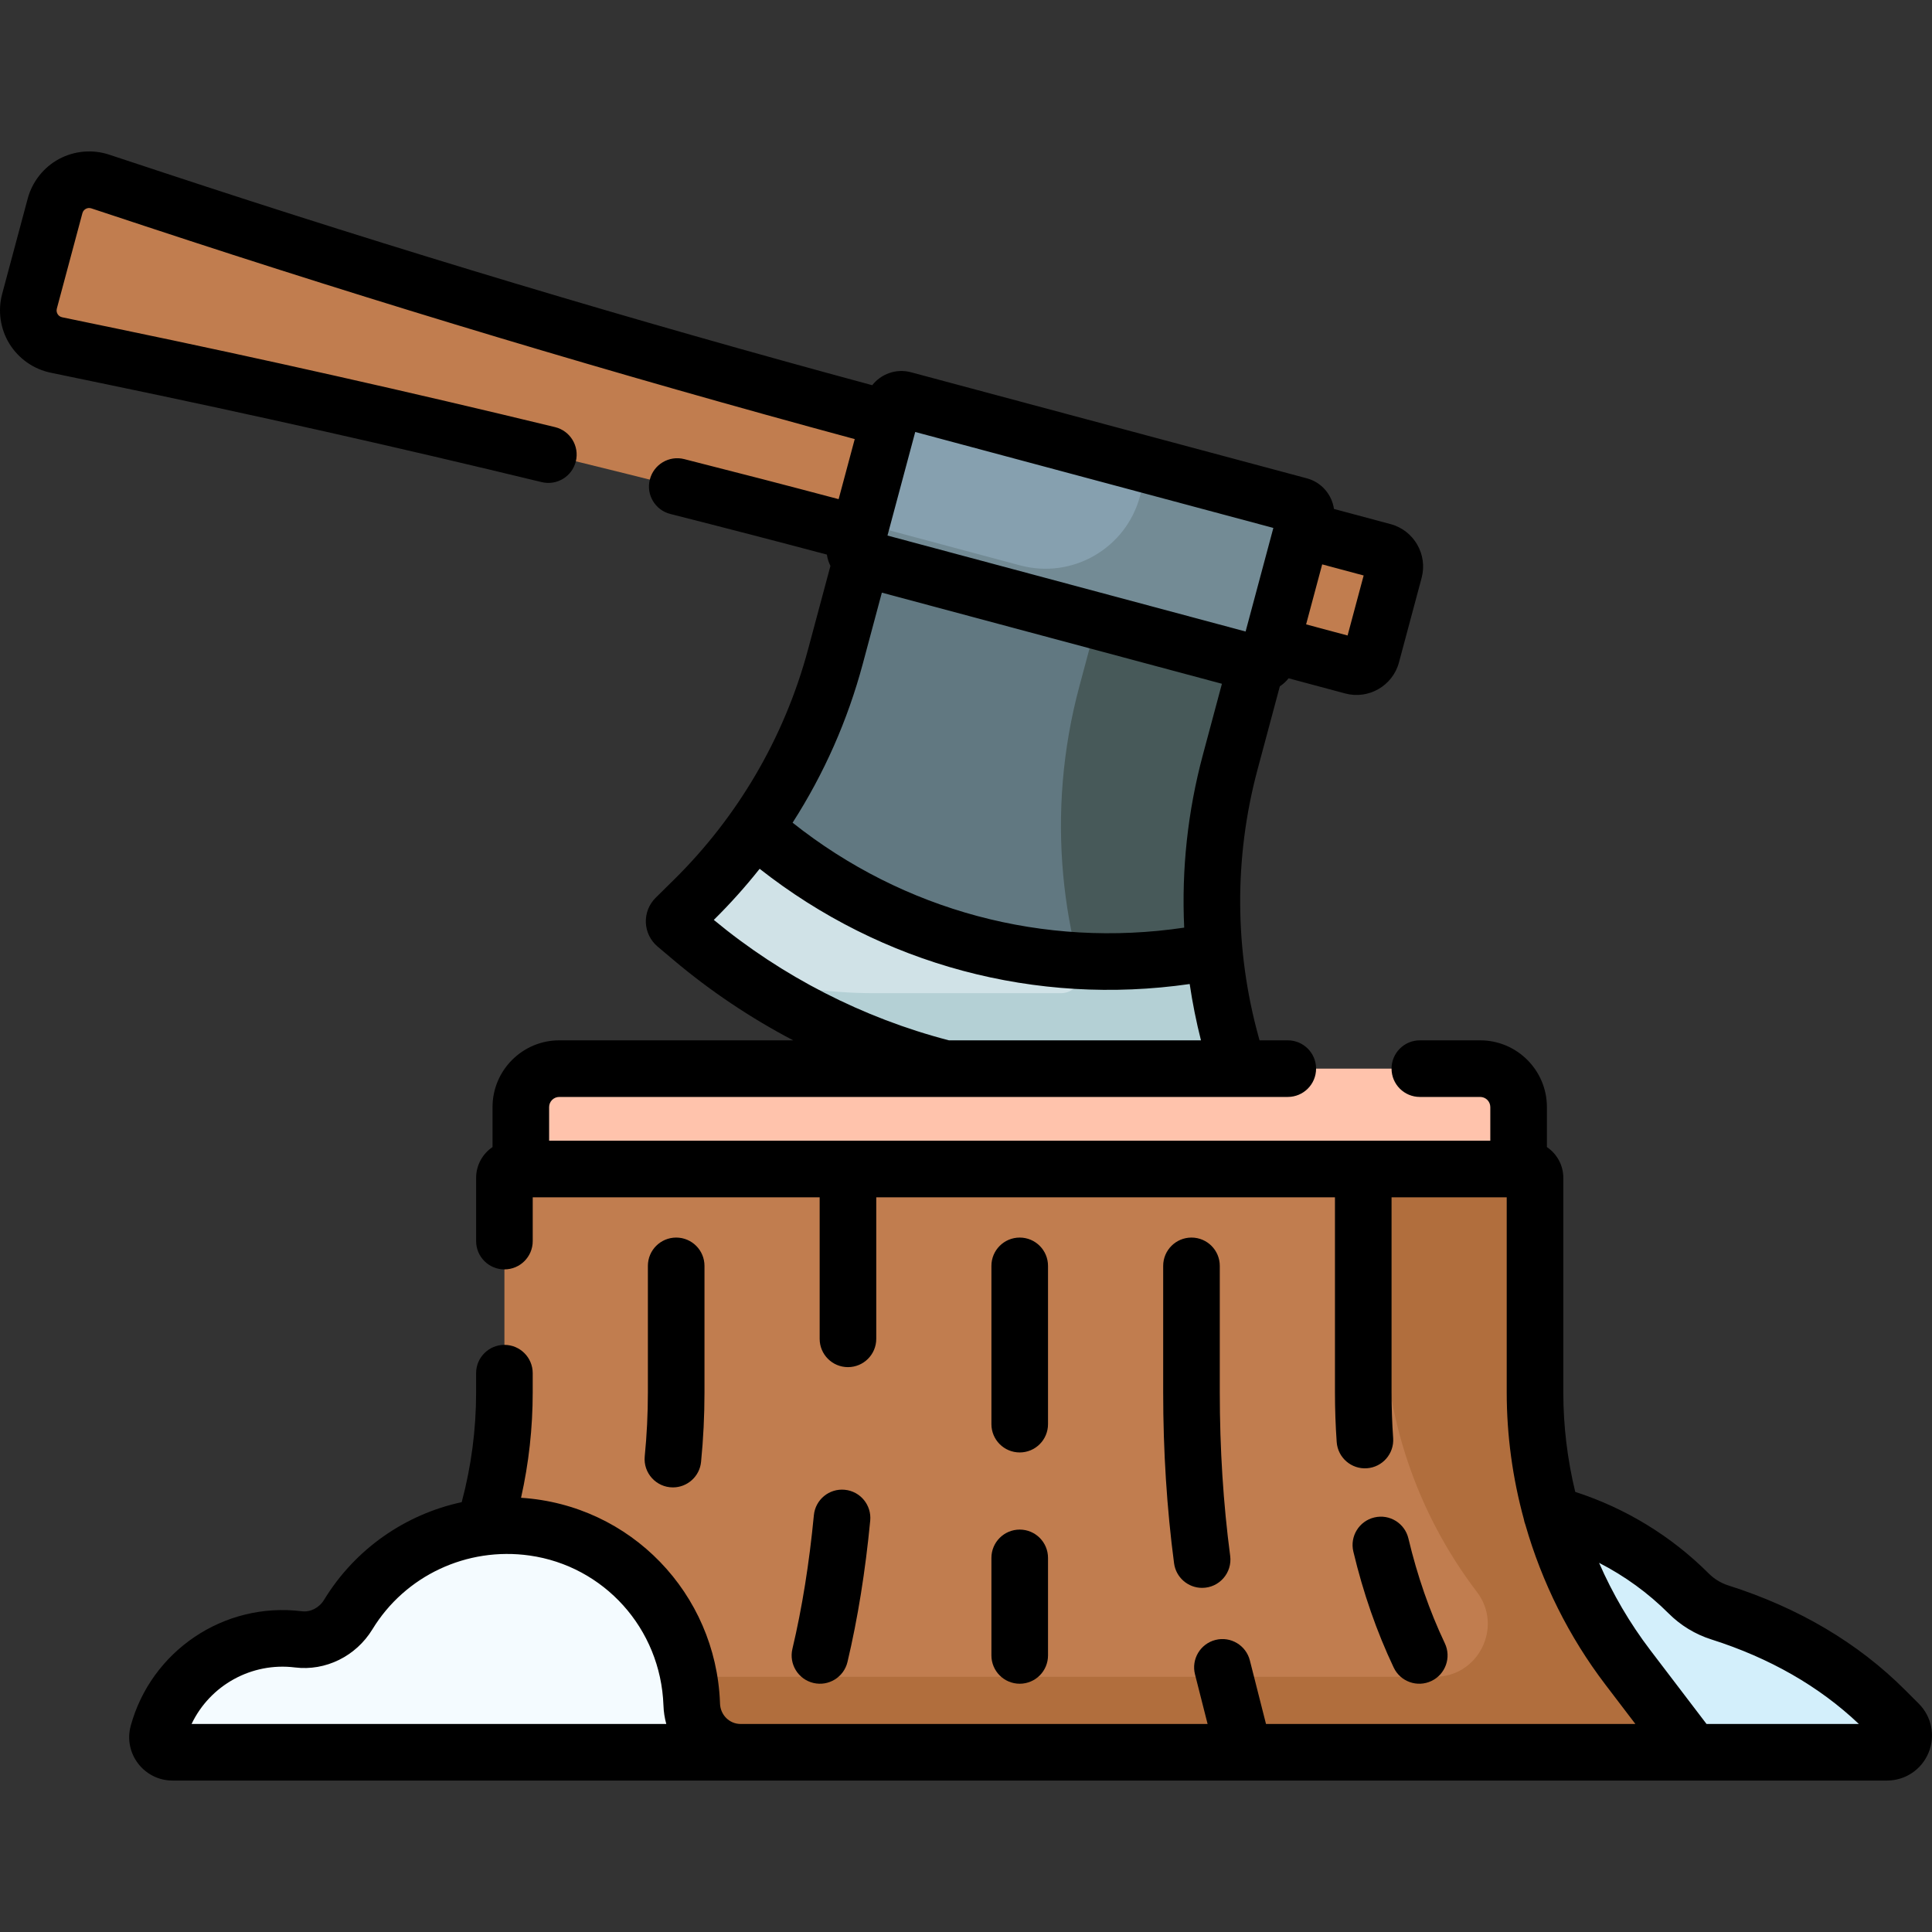 <svg id="Capa_1" enable-background="new 0 0 511.99 511.99" height="512" viewBox="0 0 511.99 511.99" width="512" xmlns="http://www.w3.org/2000/svg"><rect x="0" y="0" width="511.99" height="511.99" fill="#333333" stroke="none"/><g><path d="m344.374 133.999-104.88-28.102c-1.247-.334-2.528.406-2.862 1.652l-10.028 37.423c-.334 1.247.406 2.528 1.652 2.862l104.88 28.102c1.247.334 2.528-.406 2.862-1.652l10.028-37.423c.335-1.247-.405-2.528-1.652-2.862z" fill="#86a0af"/><path d="m344.374 133.999-40.063-10.735-2.207 8.237c-3.706 13.83-17.921 22.037-31.751 18.332l-42.033-11.263-1.716 6.403c-.334 1.247.406 2.528 1.653 2.862l104.88 28.102c1.247.334 2.528-.406 2.862-1.652l10.028-37.423c.334-1.248-.406-2.529-1.653-2.863z" fill="#738b95"/><path d="m321.773 252.06c-1.562-16.741-.151-33.693 4.234-50.06l6.993-26.1-104.607-28.029-6.994 26.101c-4.386 16.367-11.64 31.753-21.362 45.47 33.448 29.248 78.145 41.224 121.736 32.618z" fill="#617881"/><path d="m7.814 79.845 6.776-25.289c1.391-5.193 6.864-8.146 11.968-6.459l14.267 4.715c64.384 21.278 129.365 40.704 194.864 58.254l-8.143 30.389c-65.498-17.55-131.487-33.217-197.884-46.982l-14.713-3.05c-5.263-1.092-8.526-6.386-7.135-11.578z" fill="#c17d4f"/><path d="m336.941 170.767 8.143-30.389 21.488 5.758c2.203.59 3.511 2.855 2.921 5.059l-6.005 22.41c-.59 2.203-2.855 3.511-5.059 2.921z" fill="#c17d4f"/><path d="m402.439 293.381c0-5.626-4.56-10.186-10.186-10.186h-244.046c-5.626 0-10.186 4.56-10.186 10.186v16.417h264.418z" fill="#ffc3ac"/><path d="m179.015 243.256c-.524.517-.49 1.372.073 1.846l4.273 3.602c19.727 16.631 42.741 28.296 67.16 34.491h77.551l-1.82-6.618c-2.216-8.058-3.708-16.262-4.479-24.518-43.591 8.606-88.288-3.37-121.735-32.618-4.798 6.768-10.196 13.131-16.148 19.004z" fill="#d0e2e7"/><path d="m326.251 276.578c-2.216-8.058-3.708-16.262-4.479-24.518-12.023 2.374-24.13 3.181-36.062 2.492.175.676.355 1.351.54 2.025.916 3.33-1.59 6.618-5.043 6.618h-49.558c-12.355 0-24.614-1.787-36.366-5.318 16.849 11.806 35.588 20.333 55.237 25.318h77.551z" fill="#b4d0d5"/><path d="m333 175.9-42.32-11.34-4.673 17.44c-4.386 16.367-5.796 33.319-4.234 50.06.706 7.565 2.019 15.087 3.938 22.492 11.932.688 24.039-.119 36.062-2.492-1.562-16.741-.151-33.693 4.234-50.06z" fill="#475959"/><path d="m45.743 464.361c-2.623 0-4.553-2.492-3.864-5.022 3.948-14.5 17.209-25.161 32.959-25.161 1.433 0 2.846.088 4.233.26 5.312.656 10.436-2.007 13.223-6.576 9.759-16.002 28.416-25.982 49.095-23.065 23.28 3.284 40.982 23.104 41.913 46.596.004.099.008.198.011.297.238 7.042 5.902 12.673 12.948 12.673h-150.518z" fill="#f4fbff"/><path d="m431.384 441.862c-15.956-20.942-24.597-46.541-24.597-72.869v-56.855c0-1.293-1.048-2.341-2.341-2.341h-268.432c-1.293 0-2.341 1.048-2.341 2.341v56.855c0 12.171-1.847 24.186-5.409 35.658 4.232-.514 8.631-.489 13.125.144 23.28 3.284 40.982 23.104 41.913 46.596.004.099.008.198.011.297.238 7.042 5.902 12.673 12.948 12.673h252.264z" fill="#c17d4f"/><path d="m431.384 441.862c-15.956-20.942-24.597-46.541-24.597-72.869v-56.855c0-1.293-1.048-2.341-2.341-2.341h-37.659v39.196c0 26.327 8.641 51.927 24.597 72.869 7.026 9.221.45 22.499-11.143 22.499h-197.729c.429 2.297.696 4.645.791 7.03.004.099.008.198.011.297.238 7.042 5.902 12.673 12.948 12.673h252.264z" fill="#b16e3d"/><path d="m503.185 456.79-3.65-3.65c-12.173-12.173-27.364-20.627-43.771-25.838-3.079-.978-5.911-2.684-8.238-5.01-10.139-10.138-22.691-17.309-36.306-20.952 4.07 14.569 10.878 28.334 20.164 40.522l17.142 22.499h51.524c3.95 0 5.929-4.777 3.135-7.571z" fill="#d3effb"/><path d="m178.331 394.168c3.81 0 7.071-2.891 7.455-6.762.602-6.071.906-12.266.906-18.412v-33.532c0-4.143-3.357-7.5-7.5-7.5s-7.5 3.357-7.5 7.5v33.532c0 5.654-.28 11.352-.834 16.934-.437 4.414 3.031 8.24 7.473 8.24z"/><path d="m224.588 440.427c2.709-11.424 4.735-24.023 6.024-37.448.396-4.123-2.626-7.787-6.749-8.183-4.146-.395-7.787 2.627-8.183 6.749-1.223 12.744-3.137 24.662-5.688 35.421-.955 4.03 1.537 8.072 5.567 9.028 4.036.956 8.073-1.54 9.029-5.567z"/><path d="m270.23 384.906c4.143 0 7.5-3.357 7.5-7.5v-41.944c0-4.143-3.357-7.5-7.5-7.5s-7.5 3.357-7.5 7.5v41.944c0 4.143 3.358 7.5 7.5 7.5z"/><path d="m262.73 438.697c0 4.143 3.357 7.5 7.5 7.5s7.5-3.357 7.5-7.5v-25.849c0-4.143-3.357-7.5-7.5-7.5s-7.5 3.357-7.5 7.5z"/><path d="m315.749 327.962c-4.143 0-7.5 3.357-7.5 7.5v33.532c0 15.559.971 30.793 2.884 45.281.499 3.773 3.721 6.519 7.426 6.519 4.565 0 8.035-4.012 7.445-8.483-1.828-13.839-2.755-28.413-2.755-43.316v-33.532c0-4.144-3.358-7.501-7.5-7.501z"/><path d="m379.327 445.473c3.742-1.775 5.337-6.248 3.562-9.991-4.049-8.534-7.298-17.885-9.656-27.791-.959-4.028-4.999-6.525-9.033-5.559-4.029.959-6.519 5.003-5.559 9.033 2.601 10.922 6.198 21.267 10.695 30.746 1.781 3.754 6.258 5.333 9.991 3.562z"/><path d="m504.839 447.837c-12.462-12.462-28.21-21.775-46.806-27.683-1.953-.62-3.753-1.715-5.203-3.166-9.913-9.912-22.073-17.332-35.385-21.628-2.081-8.611-3.158-17.471-3.158-26.367v-56.854c0-3.393-1.727-6.391-4.348-8.161v-10.596c0-9.752-7.935-17.687-17.687-17.687h-15.984c-4.143 0-7.5 3.357-7.5 7.5s3.357 7.5 7.5 7.5h15.984c1.481 0 2.687 1.205 2.687 2.687v8.916h-249.418v-8.916c0-1.481 1.205-2.687 2.686-2.687h193.062c4.143 0 7.5-3.357 7.5-7.5s-3.357-7.5-7.5-7.5h-7.482l-.304-1.105c-6.226-22.658-6.564-47.014-.231-70.648l5.911-22.059c.876-.578 1.662-1.297 2.32-2.133l15.008 4.022c6.182 1.655 12.579-2.022 14.242-8.225l6.006-22.412c1.657-6.192-2.031-12.581-8.225-14.242l-15.006-4.021c-.543-3.782-3.276-7.068-7.193-8.117l.001.001-104.88-28.103c-3.998-1.073-7.98.484-10.289 3.426-62.937-16.996-126.14-35.955-187.967-56.389l-14.269-4.715c-4.382-1.45-9.228-1.021-13.291 1.171-4.062 2.193-7.078 6.008-8.273 10.468l-6.777 25.289c-1.195 4.459-.492 9.271 1.931 13.202 2.422 3.931 6.404 6.724 10.926 7.661l14.714 3.05c38.443 7.971 77.272 16.7 115.408 25.946 4.065.983 8.089-1.532 9.057-5.521.976-4.025-1.496-8.08-5.521-9.057-38.298-9.285-77.292-18.052-115.898-26.056l-14.713-3.05c-.646-.134-1.011-.532-1.201-.843-.191-.31-.384-.813-.213-1.45l6.776-25.289c.171-.638.589-.978.909-1.15.32-.174.833-.338 1.461-.129l14.268 4.715c61.851 20.441 125.072 39.413 188.034 56.429l-4.265 15.916c-13.557-3.602-27.29-7.163-40.925-10.614-4.012-1.018-8.095 1.414-9.11 5.431-1.017 4.016 1.415 8.095 5.431 9.11 13.825 3.499 27.75 7.111 41.488 10.764.152 1.052.473 2.064.942 3.001l-5.911 22.06c-6.419 23.952-19.058 44.822-35.533 61.076l-4.875 4.811c0 .001-.001.001-.001.001-1.746 1.724-2.692 4.117-2.597 6.569s1.226 4.766 3.104 6.351l4.272 3.601c9.724 8.198 20.378 15.334 31.668 21.257h-61.987c-9.752 0-17.686 7.935-17.686 17.687v10.596c-2.621 1.77-4.348 4.768-4.348 8.161v16.759c0 4.143 3.357 7.5 7.5 7.5s7.5-3.357 7.5-7.5v-11.6h76.038v37.5c0 4.143 3.357 7.5 7.5 7.5s7.5-3.357 7.5-7.5v-37.5h121.557v51.696c0 4.379.155 8.803.461 13.149.293 4.155 3.902 7.247 8.008 6.955 4.132-.291 7.246-3.876 6.955-8.008-.281-3.998-.424-8.067-.424-12.097v-51.696h30.519v51.695c0 11.37 1.552 22.688 4.539 33.607.088.513.228 1.012.417 1.491 4.364 15.234 11.529 29.656 21.175 42.316l7.965 10.454h-97.887l-4.278-16.845c-1.02-4.015-5.104-6.443-9.115-5.424-4.015 1.02-6.443 5.101-5.424 9.115l3.34 13.153h-123.759c-2.954 0-5.35-2.384-5.451-5.396l-.014-.371c-1.139-28.755-23.587-52.292-52.713-54.173 2.053-9.156 3.09-18.512 3.09-27.928v-5.097c0-4.143-3.357-7.5-7.5-7.5s-7.5 3.357-7.5 7.5v5.097c0 9.839-1.283 19.604-3.818 29.09-14.949 3.222-28.239 12.382-36.466 25.872-1.298 2.127-3.609 3.319-5.897 3.038-20.735-2.566-39.971 10.612-45.351 30.373-1.986 7.286 3.51 14.494 11.101 14.494h454.307c4.845 0 9.173-2.892 11.026-7.367 1.853-4.476.838-9.581-2.587-13.007zm-147.723-279.428-10.99-2.945 4.261-15.901 10.989 2.944zm-27.025-1.054-94.905-25.43 7.354-27.448 94.905 25.43zm-101.448 8.558 5.053-18.857 90.119 24.148-5.053 18.855c-4.014 14.976-5.67 30.34-4.944 45.767-37.173 5.524-74.345-4.439-103.777-27.807 8.343-12.996 14.59-27.129 18.602-42.106zm-39.481 67.866c4.308-4.25 8.374-8.785 12.147-13.542 32.441 25.504 73.199 36.392 113.963 30.536.744 5.02 1.743 10.009 2.988 14.922h-66.794c-22.728-5.908-44.226-16.922-62.304-31.916zm-138.396 213.082c4.896-10.264 15.89-16.403 27.385-14.98 8.118 1.011 16.186-2.966 20.546-10.114 8.671-14.219 25.023-21.889 41.645-19.544 19.634 2.769 34.742 19.261 35.476 39.72.058 1.703.315 3.351.751 4.919h-125.803zm401.474 0-14.89-19.544c-5.451-7.155-10.004-14.947-13.586-23.156 6.791 3.478 13.031 8.006 18.459 13.434 3.142 3.142 7.039 5.512 11.271 6.855 15.476 4.916 28.622 12.449 39.114 22.41h-40.368z"/></g></svg>